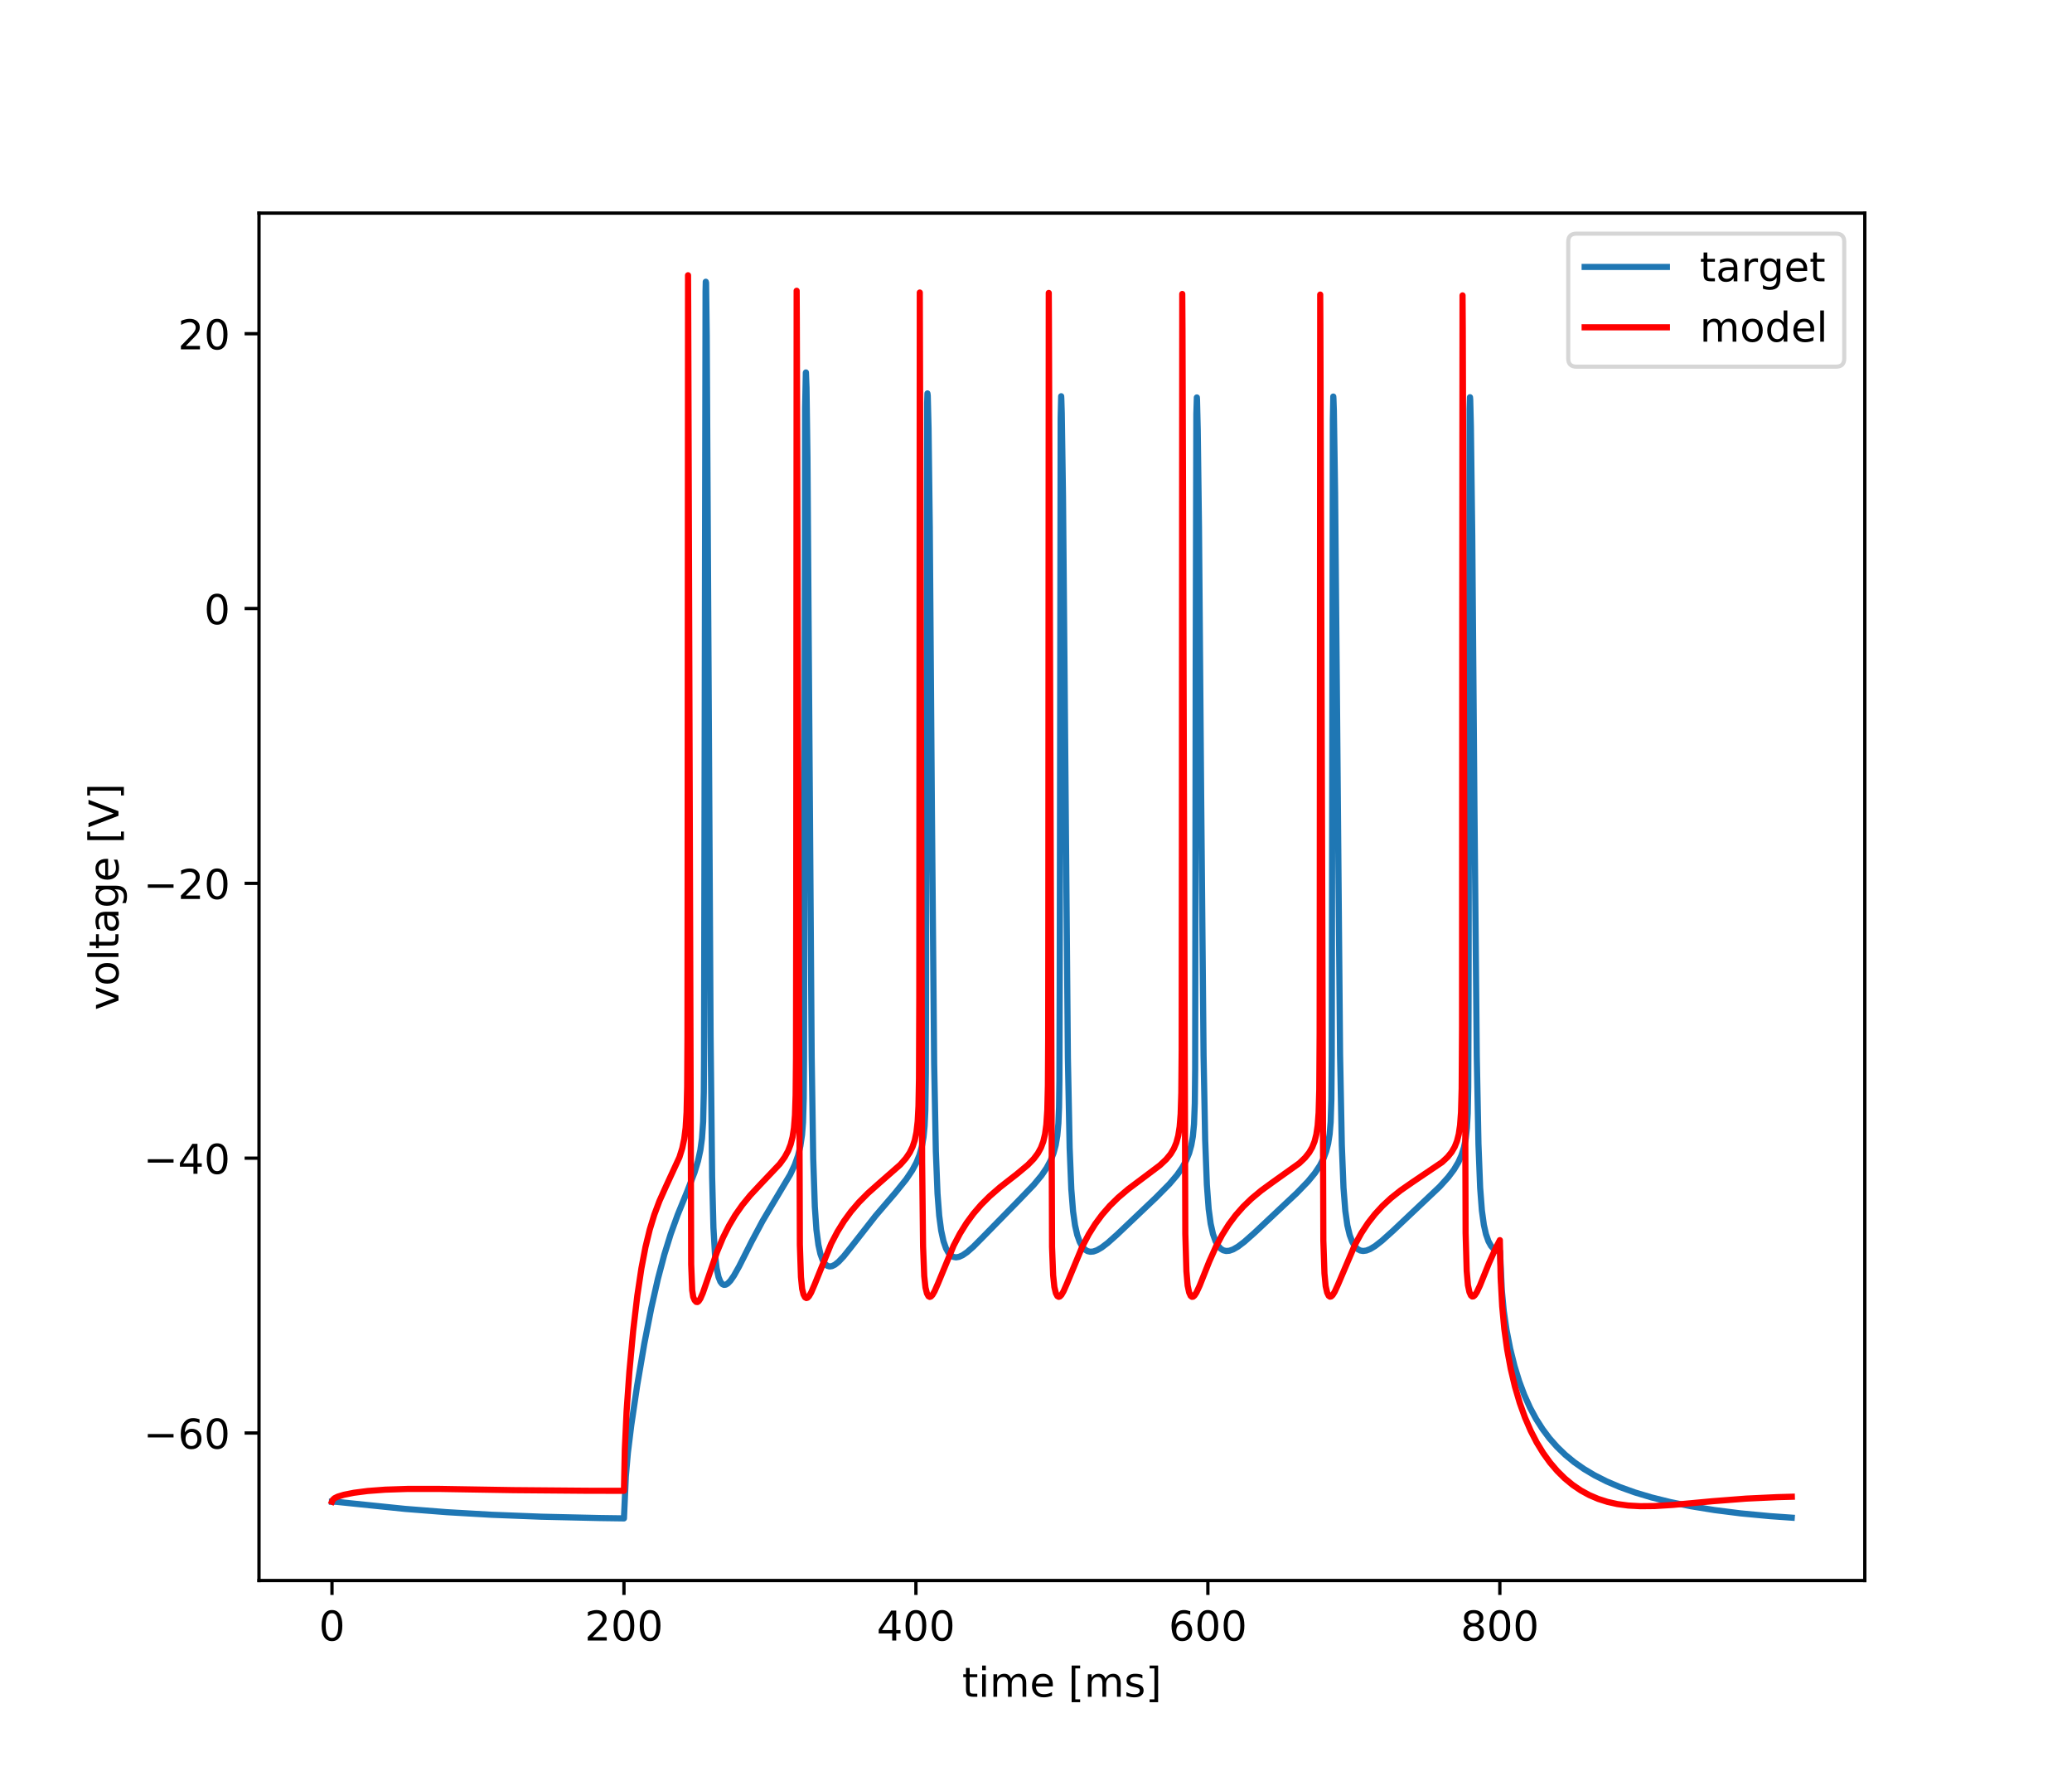 <?xml version="1.0" encoding="utf-8" standalone="no"?>
<!DOCTYPE svg PUBLIC "-//W3C//DTD SVG 1.1//EN"
  "http://www.w3.org/Graphics/SVG/1.1/DTD/svg11.dtd">
<!-- Created with matplotlib (https://matplotlib.org/) -->
<svg height="432pt" version="1.1" viewBox="0 0 504 432" width="504pt" xmlns="http://www.w3.org/2000/svg" xmlns:xlink="http://www.w3.org/1999/xlink">
 <defs>
  <style type="text/css">
*{stroke-linecap:butt;stroke-linejoin:round;}
  </style>
 </defs>
 <g id="figure_1">
  <g id="patch_1">
   <path d="M 0 432 
L 504 432 
L 504 0 
L 0 0 
z
" style="fill:#ffffff;"/>
  </g>
  <g id="axes_1">
   <g id="patch_2">
    <path d="M 63 384.48 
L 453.6 384.48 
L 453.6 51.84 
L 63 51.84 
z
" style="fill:#ffffff;"/>
   </g>
   <g id="matplotlib.axis_1">
    <g id="xtick_1">
     <g id="line2d_1">
      <defs>
       <path d="M 0 0 
L 0 3.5 
" id="m9e44a53832" style="stroke:#000000;stroke-width:0.8;"/>
      </defs>
      <g>
       <use style="stroke:#000000;stroke-width:0.8;" x="80.755" xlink:href="#m9e44a53832" y="384.48"/>
      </g>
     </g>
     <g id="text_1">
      <!-- 0 -->
      <defs>
       <path d="M 31.781 66.406 
Q 24.172 66.406 20.328 58.906 
Q 16.5 51.422 16.5 36.375 
Q 16.5 21.391 20.328 13.891 
Q 24.172 6.391 31.781 6.391 
Q 39.453 6.391 43.281 13.891 
Q 47.125 21.391 47.125 36.375 
Q 47.125 51.422 43.281 58.906 
Q 39.453 66.406 31.781 66.406 
z
M 31.781 74.219 
Q 44.047 74.219 50.516 64.516 
Q 56.984 54.828 56.984 36.375 
Q 56.984 17.969 50.516 8.266 
Q 44.047 -1.422 31.781 -1.422 
Q 19.531 -1.422 13.062 8.266 
Q 6.594 17.969 6.594 36.375 
Q 6.594 54.828 13.062 64.516 
Q 19.531 74.219 31.781 74.219 
z
" id="DejaVuSans-48"/>
      </defs>
      <g transform="translate(77.573 399.078)scale(0.1 -0.1)">
       <use xlink:href="#DejaVuSans-48"/>
      </g>
     </g>
    </g>
    <g id="xtick_2">
     <g id="line2d_2">
      <g>
       <use style="stroke:#000000;stroke-width:0.8;" x="151.773" xlink:href="#m9e44a53832" y="384.48"/>
      </g>
     </g>
     <g id="text_2">
      <!-- 200 -->
      <defs>
       <path d="M 19.188 8.297 
L 53.609 8.297 
L 53.609 0 
L 7.328 0 
L 7.328 8.297 
Q 12.938 14.109 22.625 23.891 
Q 32.328 33.688 34.812 36.531 
Q 39.547 41.844 41.422 45.531 
Q 43.312 49.219 43.312 52.781 
Q 43.312 58.594 39.234 62.25 
Q 35.156 65.922 28.609 65.922 
Q 23.969 65.922 18.812 64.312 
Q 13.672 62.703 7.812 59.422 
L 7.812 69.391 
Q 13.766 71.781 18.938 73 
Q 24.125 74.219 28.422 74.219 
Q 39.75 74.219 46.484 68.547 
Q 53.219 62.891 53.219 53.422 
Q 53.219 48.922 51.531 44.891 
Q 49.859 40.875 45.406 35.406 
Q 44.188 33.984 37.641 27.219 
Q 31.109 20.453 19.188 8.297 
z
" id="DejaVuSans-50"/>
      </defs>
      <g transform="translate(142.229 399.078)scale(0.1 -0.1)">
       <use xlink:href="#DejaVuSans-50"/>
       <use x="63.623" xlink:href="#DejaVuSans-48"/>
       <use x="127.246" xlink:href="#DejaVuSans-48"/>
      </g>
     </g>
    </g>
    <g id="xtick_3">
     <g id="line2d_3">
      <g>
       <use style="stroke:#000000;stroke-width:0.8;" x="222.791" xlink:href="#m9e44a53832" y="384.48"/>
      </g>
     </g>
     <g id="text_3">
      <!-- 400 -->
      <defs>
       <path d="M 37.797 64.312 
L 12.891 25.391 
L 37.797 25.391 
z
M 35.203 72.906 
L 47.609 72.906 
L 47.609 25.391 
L 58.016 25.391 
L 58.016 17.188 
L 47.609 17.188 
L 47.609 0 
L 37.797 0 
L 37.797 17.188 
L 4.891 17.188 
L 4.891 26.703 
z
" id="DejaVuSans-52"/>
      </defs>
      <g transform="translate(213.247 399.078)scale(0.1 -0.1)">
       <use xlink:href="#DejaVuSans-52"/>
       <use x="63.623" xlink:href="#DejaVuSans-48"/>
       <use x="127.246" xlink:href="#DejaVuSans-48"/>
      </g>
     </g>
    </g>
    <g id="xtick_4">
     <g id="line2d_4">
      <g>
       <use style="stroke:#000000;stroke-width:0.8;" x="293.809" xlink:href="#m9e44a53832" y="384.48"/>
      </g>
     </g>
     <g id="text_4">
      <!-- 600 -->
      <defs>
       <path d="M 33.016 40.375 
Q 26.375 40.375 22.484 35.828 
Q 18.609 31.297 18.609 23.391 
Q 18.609 15.531 22.484 10.953 
Q 26.375 6.391 33.016 6.391 
Q 39.656 6.391 43.531 10.953 
Q 47.406 15.531 47.406 23.391 
Q 47.406 31.297 43.531 35.828 
Q 39.656 40.375 33.016 40.375 
z
M 52.594 71.297 
L 52.594 62.312 
Q 48.875 64.062 45.094 64.984 
Q 41.312 65.922 37.594 65.922 
Q 27.828 65.922 22.672 59.328 
Q 17.531 52.734 16.797 39.406 
Q 19.672 43.656 24.016 45.922 
Q 28.375 48.188 33.594 48.188 
Q 44.578 48.188 50.953 41.516 
Q 57.328 34.859 57.328 23.391 
Q 57.328 12.156 50.688 5.359 
Q 44.047 -1.422 33.016 -1.422 
Q 20.359 -1.422 13.672 8.266 
Q 6.984 17.969 6.984 36.375 
Q 6.984 53.656 15.188 63.938 
Q 23.391 74.219 37.203 74.219 
Q 40.922 74.219 44.703 73.484 
Q 48.484 72.75 52.594 71.297 
z
" id="DejaVuSans-54"/>
      </defs>
      <g transform="translate(284.265 399.078)scale(0.1 -0.1)">
       <use xlink:href="#DejaVuSans-54"/>
       <use x="63.623" xlink:href="#DejaVuSans-48"/>
       <use x="127.246" xlink:href="#DejaVuSans-48"/>
      </g>
     </g>
    </g>
    <g id="xtick_5">
     <g id="line2d_5">
      <g>
       <use style="stroke:#000000;stroke-width:0.8;" x="364.827" xlink:href="#m9e44a53832" y="384.48"/>
      </g>
     </g>
     <g id="text_5">
      <!-- 800 -->
      <defs>
       <path d="M 31.781 34.625 
Q 24.75 34.625 20.719 30.859 
Q 16.703 27.094 16.703 20.516 
Q 16.703 13.922 20.719 10.156 
Q 24.75 6.391 31.781 6.391 
Q 38.812 6.391 42.859 10.172 
Q 46.922 13.969 46.922 20.516 
Q 46.922 27.094 42.891 30.859 
Q 38.875 34.625 31.781 34.625 
z
M 21.922 38.812 
Q 15.578 40.375 12.031 44.719 
Q 8.5 49.078 8.5 55.328 
Q 8.5 64.062 14.719 69.141 
Q 20.953 74.219 31.781 74.219 
Q 42.672 74.219 48.875 69.141 
Q 55.078 64.062 55.078 55.328 
Q 55.078 49.078 51.531 44.719 
Q 48 40.375 41.703 38.812 
Q 48.828 37.156 52.797 32.312 
Q 56.781 27.484 56.781 20.516 
Q 56.781 9.906 50.312 4.234 
Q 43.844 -1.422 31.781 -1.422 
Q 19.734 -1.422 13.25 4.234 
Q 6.781 9.906 6.781 20.516 
Q 6.781 27.484 10.781 32.312 
Q 14.797 37.156 21.922 38.812 
z
M 18.312 54.391 
Q 18.312 48.734 21.844 45.562 
Q 25.391 42.391 31.781 42.391 
Q 38.141 42.391 41.719 45.562 
Q 45.312 48.734 45.312 54.391 
Q 45.312 60.062 41.719 63.234 
Q 38.141 66.406 31.781 66.406 
Q 25.391 66.406 21.844 63.234 
Q 18.312 60.062 18.312 54.391 
z
" id="DejaVuSans-56"/>
      </defs>
      <g transform="translate(355.284 399.078)scale(0.1 -0.1)">
       <use xlink:href="#DejaVuSans-56"/>
       <use x="63.623" xlink:href="#DejaVuSans-48"/>
       <use x="127.246" xlink:href="#DejaVuSans-48"/>
      </g>
     </g>
    </g>
    <g id="text_6">
     <!-- time [ms] -->
     <defs>
      <path d="M 18.312 70.219 
L 18.312 54.688 
L 36.812 54.688 
L 36.812 47.703 
L 18.312 47.703 
L 18.312 18.016 
Q 18.312 11.328 20.141 9.422 
Q 21.969 7.516 27.594 7.516 
L 36.812 7.516 
L 36.812 0 
L 27.594 0 
Q 17.188 0 13.234 3.875 
Q 9.281 7.766 9.281 18.016 
L 9.281 47.703 
L 2.688 47.703 
L 2.688 54.688 
L 9.281 54.688 
L 9.281 70.219 
z
" id="DejaVuSans-116"/>
      <path d="M 9.422 54.688 
L 18.406 54.688 
L 18.406 0 
L 9.422 0 
z
M 9.422 75.984 
L 18.406 75.984 
L 18.406 64.594 
L 9.422 64.594 
z
" id="DejaVuSans-105"/>
      <path d="M 52 44.188 
Q 55.375 50.25 60.062 53.125 
Q 64.75 56 71.094 56 
Q 79.641 56 84.281 50.016 
Q 88.922 44.047 88.922 33.016 
L 88.922 0 
L 79.891 0 
L 79.891 32.719 
Q 79.891 40.578 77.094 44.375 
Q 74.312 48.188 68.609 48.188 
Q 61.625 48.188 57.562 43.547 
Q 53.516 38.922 53.516 30.906 
L 53.516 0 
L 44.484 0 
L 44.484 32.719 
Q 44.484 40.625 41.703 44.406 
Q 38.922 48.188 33.109 48.188 
Q 26.219 48.188 22.156 43.531 
Q 18.109 38.875 18.109 30.906 
L 18.109 0 
L 9.078 0 
L 9.078 54.688 
L 18.109 54.688 
L 18.109 46.188 
Q 21.188 51.219 25.484 53.609 
Q 29.781 56 35.688 56 
Q 41.656 56 45.828 52.969 
Q 50 49.953 52 44.188 
z
" id="DejaVuSans-109"/>
      <path d="M 56.203 29.594 
L 56.203 25.203 
L 14.891 25.203 
Q 15.484 15.922 20.484 11.062 
Q 25.484 6.203 34.422 6.203 
Q 39.594 6.203 44.453 7.469 
Q 49.312 8.734 54.109 11.281 
L 54.109 2.781 
Q 49.266 0.734 44.188 -0.344 
Q 39.109 -1.422 33.891 -1.422 
Q 20.797 -1.422 13.156 6.188 
Q 5.516 13.812 5.516 26.812 
Q 5.516 40.234 12.766 48.109 
Q 20.016 56 32.328 56 
Q 43.359 56 49.781 48.891 
Q 56.203 41.797 56.203 29.594 
z
M 47.219 32.234 
Q 47.125 39.594 43.094 43.984 
Q 39.062 48.391 32.422 48.391 
Q 24.906 48.391 20.391 44.141 
Q 15.875 39.891 15.188 32.172 
z
" id="DejaVuSans-101"/>
      <path id="DejaVuSans-32"/>
      <path d="M 8.594 75.984 
L 29.297 75.984 
L 29.297 69 
L 17.578 69 
L 17.578 -6.203 
L 29.297 -6.203 
L 29.297 -13.188 
L 8.594 -13.188 
z
" id="DejaVuSans-91"/>
      <path d="M 44.281 53.078 
L 44.281 44.578 
Q 40.484 46.531 36.375 47.5 
Q 32.281 48.484 27.875 48.484 
Q 21.188 48.484 17.844 46.438 
Q 14.5 44.391 14.5 40.281 
Q 14.5 37.156 16.891 35.375 
Q 19.281 33.594 26.516 31.984 
L 29.594 31.297 
Q 39.156 29.25 43.188 25.516 
Q 47.219 21.781 47.219 15.094 
Q 47.219 7.469 41.188 3.016 
Q 35.156 -1.422 24.609 -1.422 
Q 20.219 -1.422 15.453 -0.562 
Q 10.688 0.297 5.422 2 
L 5.422 11.281 
Q 10.406 8.688 15.234 7.391 
Q 20.062 6.109 24.812 6.109 
Q 31.156 6.109 34.562 8.281 
Q 37.984 10.453 37.984 14.406 
Q 37.984 18.062 35.516 20.016 
Q 33.062 21.969 24.703 23.781 
L 21.578 24.516 
Q 13.234 26.266 9.516 29.906 
Q 5.812 33.547 5.812 39.891 
Q 5.812 47.609 11.281 51.797 
Q 16.75 56 26.812 56 
Q 31.781 56 36.172 55.266 
Q 40.578 54.547 44.281 53.078 
z
" id="DejaVuSans-115"/>
      <path d="M 30.422 75.984 
L 30.422 -13.188 
L 9.719 -13.188 
L 9.719 -6.203 
L 21.391 -6.203 
L 21.391 69 
L 9.719 69 
L 9.719 75.984 
z
" id="DejaVuSans-93"/>
     </defs>
     <g transform="translate(234.038 412.757)scale(0.1 -0.1)">
      <use xlink:href="#DejaVuSans-116"/>
      <use x="39.209" xlink:href="#DejaVuSans-105"/>
      <use x="66.992" xlink:href="#DejaVuSans-109"/>
      <use x="164.404" xlink:href="#DejaVuSans-101"/>
      <use x="225.928" xlink:href="#DejaVuSans-32"/>
      <use x="257.715" xlink:href="#DejaVuSans-91"/>
      <use x="296.729" xlink:href="#DejaVuSans-109"/>
      <use x="394.141" xlink:href="#DejaVuSans-115"/>
      <use x="446.24" xlink:href="#DejaVuSans-93"/>
     </g>
    </g>
   </g>
   <g id="matplotlib.axis_2">
    <g id="ytick_1">
     <g id="line2d_6">
      <defs>
       <path d="M 0 0 
L -3.5 0 
" id="m85a543a7a0" style="stroke:#000000;stroke-width:0.8;"/>
      </defs>
      <g>
       <use style="stroke:#000000;stroke-width:0.8;" x="63" xlink:href="#m85a543a7a0" y="348.592"/>
      </g>
     </g>
     <g id="text_7">
      <!-- −60 -->
      <defs>
       <path d="M 10.594 35.5 
L 73.188 35.5 
L 73.188 27.203 
L 10.594 27.203 
z
" id="DejaVuSans-8722"/>
      </defs>
      <g transform="translate(34.895 352.391)scale(0.1 -0.1)">
       <use xlink:href="#DejaVuSans-8722"/>
       <use x="83.789" xlink:href="#DejaVuSans-54"/>
       <use x="147.412" xlink:href="#DejaVuSans-48"/>
      </g>
     </g>
    </g>
    <g id="ytick_2">
     <g id="line2d_7">
      <g>
       <use style="stroke:#000000;stroke-width:0.8;" x="63" xlink:href="#m85a543a7a0" y="281.738"/>
      </g>
     </g>
     <g id="text_8">
      <!-- −40 -->
      <g transform="translate(34.895 285.537)scale(0.1 -0.1)">
       <use xlink:href="#DejaVuSans-8722"/>
       <use x="83.789" xlink:href="#DejaVuSans-52"/>
       <use x="147.412" xlink:href="#DejaVuSans-48"/>
      </g>
     </g>
    </g>
    <g id="ytick_3">
     <g id="line2d_8">
      <g>
       <use style="stroke:#000000;stroke-width:0.8;" x="63" xlink:href="#m85a543a7a0" y="214.885"/>
      </g>
     </g>
     <g id="text_9">
      <!-- −20 -->
      <g transform="translate(34.895 218.684)scale(0.1 -0.1)">
       <use xlink:href="#DejaVuSans-8722"/>
       <use x="83.789" xlink:href="#DejaVuSans-50"/>
       <use x="147.412" xlink:href="#DejaVuSans-48"/>
      </g>
     </g>
    </g>
    <g id="ytick_4">
     <g id="line2d_9">
      <g>
       <use style="stroke:#000000;stroke-width:0.8;" x="63" xlink:href="#m85a543a7a0" y="148.031"/>
      </g>
     </g>
     <g id="text_10">
      <!-- 0 -->
      <g transform="translate(49.638 151.83)scale(0.1 -0.1)">
       <use xlink:href="#DejaVuSans-48"/>
      </g>
     </g>
    </g>
    <g id="ytick_5">
     <g id="line2d_10">
      <g>
       <use style="stroke:#000000;stroke-width:0.8;" x="63" xlink:href="#m85a543a7a0" y="81.177"/>
      </g>
     </g>
     <g id="text_11">
      <!-- 20 -->
      <g transform="translate(43.275 84.976)scale(0.1 -0.1)">
       <use xlink:href="#DejaVuSans-50"/>
       <use x="63.623" xlink:href="#DejaVuSans-48"/>
      </g>
     </g>
    </g>
    <g id="text_12">
     <!-- voltage [V] -->
     <defs>
      <path d="M 2.984 54.688 
L 12.5 54.688 
L 29.594 8.797 
L 46.688 54.688 
L 56.203 54.688 
L 35.688 0 
L 23.484 0 
z
" id="DejaVuSans-118"/>
      <path d="M 30.609 48.391 
Q 23.391 48.391 19.188 42.75 
Q 14.984 37.109 14.984 27.297 
Q 14.984 17.484 19.156 11.844 
Q 23.344 6.203 30.609 6.203 
Q 37.797 6.203 41.984 11.859 
Q 46.188 17.531 46.188 27.297 
Q 46.188 37.016 41.984 42.703 
Q 37.797 48.391 30.609 48.391 
z
M 30.609 56 
Q 42.328 56 49.016 48.375 
Q 55.719 40.766 55.719 27.297 
Q 55.719 13.875 49.016 6.219 
Q 42.328 -1.422 30.609 -1.422 
Q 18.844 -1.422 12.172 6.219 
Q 5.516 13.875 5.516 27.297 
Q 5.516 40.766 12.172 48.375 
Q 18.844 56 30.609 56 
z
" id="DejaVuSans-111"/>
      <path d="M 9.422 75.984 
L 18.406 75.984 
L 18.406 0 
L 9.422 0 
z
" id="DejaVuSans-108"/>
      <path d="M 34.281 27.484 
Q 23.391 27.484 19.188 25 
Q 14.984 22.516 14.984 16.5 
Q 14.984 11.719 18.141 8.906 
Q 21.297 6.109 26.703 6.109 
Q 34.188 6.109 38.703 11.406 
Q 43.219 16.703 43.219 25.484 
L 43.219 27.484 
z
M 52.203 31.203 
L 52.203 0 
L 43.219 0 
L 43.219 8.297 
Q 40.141 3.328 35.547 0.953 
Q 30.953 -1.422 24.312 -1.422 
Q 15.922 -1.422 10.953 3.297 
Q 6 8.016 6 15.922 
Q 6 25.141 12.172 29.828 
Q 18.359 34.516 30.609 34.516 
L 43.219 34.516 
L 43.219 35.406 
Q 43.219 41.609 39.141 45 
Q 35.062 48.391 27.688 48.391 
Q 23 48.391 18.547 47.266 
Q 14.109 46.141 10.016 43.891 
L 10.016 52.203 
Q 14.938 54.109 19.578 55.047 
Q 24.219 56 28.609 56 
Q 40.484 56 46.344 49.844 
Q 52.203 43.703 52.203 31.203 
z
" id="DejaVuSans-97"/>
      <path d="M 45.406 27.984 
Q 45.406 37.75 41.375 43.109 
Q 37.359 48.484 30.078 48.484 
Q 22.859 48.484 18.828 43.109 
Q 14.797 37.75 14.797 27.984 
Q 14.797 18.266 18.828 12.891 
Q 22.859 7.516 30.078 7.516 
Q 37.359 7.516 41.375 12.891 
Q 45.406 18.266 45.406 27.984 
z
M 54.391 6.781 
Q 54.391 -7.172 48.188 -13.984 
Q 42 -20.797 29.203 -20.797 
Q 24.469 -20.797 20.266 -20.094 
Q 16.062 -19.391 12.109 -17.922 
L 12.109 -9.188 
Q 16.062 -11.328 19.922 -12.344 
Q 23.781 -13.375 27.781 -13.375 
Q 36.625 -13.375 41.016 -8.766 
Q 45.406 -4.156 45.406 5.172 
L 45.406 9.625 
Q 42.625 4.781 38.281 2.391 
Q 33.938 0 27.875 0 
Q 17.828 0 11.672 7.656 
Q 5.516 15.328 5.516 27.984 
Q 5.516 40.672 11.672 48.328 
Q 17.828 56 27.875 56 
Q 33.938 56 38.281 53.609 
Q 42.625 51.219 45.406 46.391 
L 45.406 54.688 
L 54.391 54.688 
z
" id="DejaVuSans-103"/>
      <path d="M 28.609 0 
L 0.781 72.906 
L 11.078 72.906 
L 34.188 11.531 
L 57.328 72.906 
L 67.578 72.906 
L 39.797 0 
z
" id="DejaVuSans-86"/>
     </defs>
     <g transform="translate(28.816 245.754)rotate(-90)scale(0.1 -0.1)">
      <use xlink:href="#DejaVuSans-118"/>
      <use x="59.18" xlink:href="#DejaVuSans-111"/>
      <use x="120.361" xlink:href="#DejaVuSans-108"/>
      <use x="148.145" xlink:href="#DejaVuSans-116"/>
      <use x="187.354" xlink:href="#DejaVuSans-97"/>
      <use x="248.633" xlink:href="#DejaVuSans-103"/>
      <use x="312.109" xlink:href="#DejaVuSans-101"/>
      <use x="373.633" xlink:href="#DejaVuSans-32"/>
      <use x="405.42" xlink:href="#DejaVuSans-91"/>
      <use x="444.434" xlink:href="#DejaVuSans-86"/>
      <use x="512.842" xlink:href="#DejaVuSans-93"/>
     </g>
    </g>
   </g>
   <g id="line2d_11">
    <path clip-path="url(#p3fdbfa4018)" d="M 80.755 365.305 
L 81.696 365.317 
L 85.726 365.736 
L 98.545 367.054 
L 108.647 367.849 
L 119.477 368.476 
L 131.639 368.952 
L 145.86 369.278 
L 151.773 369.36 
L 151.862 367.346 
L 152.234 359.138 
L 152.731 353.393 
L 153.566 346.605 
L 154.986 337.041 
L 156.726 326.851 
L 158.413 318.236 
L 160.029 311.099 
L 161.591 305.196 
L 163.153 300.167 
L 164.84 295.507 
L 167.237 289.622 
L 168.941 285.205 
L 169.794 282.391 
L 170.362 279.767 
L 170.752 276.923 
L 171.036 272.839 
L 171.196 265.639 
L 171.249 257.634 
L 171.622 70.868 
L 171.676 68.536 
L 171.747 68.776 
L 171.906 81.561 
L 172.19 134.065 
L 172.847 251.945 
L 173.22 286.333 
L 173.54 298.666 
L 173.913 305.097 
L 174.303 308.462 
L 174.783 310.665 
L 175.226 311.775 
L 175.688 312.365 
L 176.096 312.558 
L 176.523 312.515 
L 177.02 312.223 
L 177.677 311.541 
L 178.529 310.308 
L 179.772 308.092 
L 182.808 302.06 
L 185.471 297.059 
L 188.134 292.557 
L 192.2 285.745 
L 193.336 283.323 
L 194.117 281.119 
L 194.685 278.794 
L 195.094 276.01 
L 195.325 273.063 
L 195.502 267.133 
L 195.573 257.934 
L 195.626 230.55 
L 195.84 99.243 
L 196.017 90.644 
L 196.035 90.602 
L 196.177 94.328 
L 196.408 111.343 
L 196.745 159.972 
L 197.437 257.209 
L 197.81 281.853 
L 198.201 293.533 
L 198.591 299.149 
L 199.071 302.832 
L 199.55 304.993 
L 200.083 306.482 
L 200.651 307.422 
L 201.219 307.913 
L 201.787 308.081 
L 202.391 307.996 
L 203.083 307.653 
L 203.989 306.927 
L 205.232 305.603 
L 207.22 303.109 
L 212.99 295.739 
L 217.837 290.086 
L 220.412 286.892 
L 221.885 284.715 
L 222.915 282.801 
L 223.661 280.957 
L 224.229 278.937 
L 224.637 276.619 
L 224.904 273.903 
L 225.081 270.159 
L 225.206 260.939 
L 225.241 247.48 
L 225.525 98.042 
L 225.596 95.7 
L 225.667 96.25 
L 225.862 104.145 
L 226.164 128.429 
L 226.679 197.227 
L 227.23 258.79 
L 227.638 280.086 
L 228.046 290.373 
L 228.455 295.723 
L 228.934 299.342 
L 229.502 301.942 
L 230.106 303.675 
L 230.692 304.742 
L 231.313 305.422 
L 231.899 305.755 
L 232.538 305.863 
L 233.266 305.744 
L 234.136 305.356 
L 235.237 304.603 
L 236.781 303.249 
L 239.32 300.687 
L 247.416 292.41 
L 251.429 288.244 
L 253.329 285.953 
L 254.607 284.08 
L 255.548 282.323 
L 256.258 280.53 
L 256.791 278.568 
L 257.181 276.243 
L 257.448 273.253 
L 257.608 269.32 
L 257.696 262.836 
L 257.767 239.753 
L 257.998 101.642 
L 258.122 96.39 
L 258.158 96.997 
L 258.264 100.462 
L 258.566 120.794 
L 258.957 165.01 
L 259.756 257.346 
L 260.182 279.195 
L 260.59 289.297 
L 261.016 294.665 
L 261.496 298.072 
L 262.028 300.406 
L 262.65 302.147 
L 263.271 303.262 
L 263.893 303.955 
L 264.532 304.349 
L 265.207 304.503 
L 265.952 304.439 
L 266.84 304.127 
L 267.958 303.483 
L 269.45 302.349 
L 271.722 300.318 
L 281.186 291.324 
L 284.435 288.045 
L 286.281 285.878 
L 287.577 284.027 
L 288.518 282.31 
L 289.246 280.512 
L 289.779 278.589 
L 290.152 276.459 
L 290.436 273.486 
L 290.631 268.37 
L 290.72 259.999 
L 290.844 162.987 
L 291.004 100.784 
L 291.128 96.682 
L 291.164 97.21 
L 291.341 104.637 
L 291.643 128.216 
L 292.176 193.921 
L 292.762 256.838 
L 293.152 277.32 
L 293.561 288.211 
L 294.004 294.131 
L 294.484 297.67 
L 295.052 300.195 
L 295.673 301.935 
L 296.277 303.027 
L 296.916 303.75 
L 297.555 304.153 
L 298.248 304.319 
L 299.029 304.255 
L 299.952 303.932 
L 301.142 303.245 
L 302.686 302.072 
L 305.154 299.882 
L 315.452 290.203 
L 318.151 287.415 
L 319.837 285.364 
L 321.062 283.519 
L 321.95 281.776 
L 322.589 280.053 
L 323.069 278.159 
L 323.424 275.889 
L 323.672 272.953 
L 323.85 267.434 
L 323.939 256.599 
L 323.974 236.095 
L 324.205 102.027 
L 324.311 96.465 
L 324.347 96.942 
L 324.453 99.95 
L 324.755 119.961 
L 325.164 165.445 
L 325.963 256.659 
L 326.389 278.594 
L 326.797 288.924 
L 327.241 294.568 
L 327.738 298.055 
L 328.306 300.447 
L 328.928 302.099 
L 329.584 303.201 
L 330.224 303.849 
L 330.881 304.2 
L 331.555 304.314 
L 332.354 304.207 
L 333.295 303.839 
L 334.485 303.118 
L 336.136 301.833 
L 338.835 299.407 
L 350.18 288.686 
L 352.275 286.37 
L 353.677 284.506 
L 354.725 282.752 
L 355.506 281.009 
L 356.092 279.143 
L 356.518 277.029 
L 356.82 274.401 
L 357.015 270.844 
L 357.14 264.45 
L 357.211 245.442 
L 357.477 99.466 
L 357.566 96.628 
L 357.619 97.211 
L 357.779 103.735 
L 358.116 130.273 
L 358.649 196.564 
L 359.217 257.087 
L 359.625 278.325 
L 360.034 288.891 
L 360.46 294.47 
L 360.939 297.954 
L 361.454 300.237 
L 362.058 301.948 
L 362.679 303.076 
L 363.318 303.793 
L 363.975 304.195 
L 364.65 304.347 
L 364.863 304.352 
L 364.969 306.551 
L 365.307 313.82 
L 365.786 318.946 
L 366.461 323.57 
L 367.348 328.109 
L 368.396 332.321 
L 369.532 336.015 
L 370.775 339.341 
L 372.16 342.419 
L 373.634 345.16 
L 375.214 347.64 
L 376.9 349.886 
L 378.729 351.958 
L 380.735 353.894 
L 382.901 355.674 
L 385.281 357.339 
L 387.89 358.893 
L 390.82 360.371 
L 394.051 361.749 
L 397.673 363.047 
L 401.721 364.26 
L 406.266 365.387 
L 411.362 366.418 
L 417.061 367.342 
L 423.417 368.144 
L 430.555 368.817 
L 435.828 369.188 
L 435.828 369.188 
" style="fill:none;stroke:#1f77b4;stroke-linecap:square;stroke-width:1.5;"/>
   </g>
   <g id="line2d_12">
    <path clip-path="url(#p3fdbfa4018)" d="M 80.755 365.305 
L 80.95 364.843 
L 81.376 364.452 
L 82.157 364.07 
L 83.649 363.619 
L 86.081 363.132 
L 89.419 362.699 
L 93.715 362.375 
L 99.148 362.196 
L 106.57 362.191 
L 124.857 362.492 
L 142.807 362.641 
L 151.773 362.654 
L 151.986 352.524 
L 152.412 343.335 
L 153.087 333.738 
L 154.01 323.785 
L 155.022 315.18 
L 156.016 308.54 
L 157.01 303.349 
L 158.04 299.126 
L 159.159 295.474 
L 160.419 292.124 
L 161.964 288.672 
L 165.266 281.51 
L 165.959 279.297 
L 166.438 277.018 
L 166.775 274.314 
L 167.006 270.574 
L 167.148 264.369 
L 167.219 252.221 
L 167.255 219.217 
L 167.361 66.96 
L 167.397 74.492 
L 168.125 307.566 
L 168.373 313.87 
L 168.622 315.494 
L 168.959 316.286 
L 169.35 316.705 
L 169.652 316.735 
L 169.953 316.518 
L 170.362 315.902 
L 170.965 314.523 
L 172.066 311.334 
L 174.41 304.543 
L 175.866 301.057 
L 177.322 298.144 
L 178.866 295.547 
L 180.571 293.12 
L 182.524 290.732 
L 184.991 288.085 
L 189.679 283.14 
L 190.868 281.496 
L 191.703 279.973 
L 192.324 278.376 
L 192.786 276.575 
L 193.123 274.384 
L 193.372 271.266 
L 193.531 266.392 
L 193.62 257.348 
L 193.673 223.048 
L 193.78 70.732 
L 193.815 77.443 
L 194.561 302.819 
L 194.827 310.63 
L 195.112 313.502 
L 195.449 314.887 
L 195.822 315.579 
L 196.141 315.761 
L 196.425 315.677 
L 196.78 315.319 
L 197.295 314.443 
L 198.13 312.509 
L 202.178 302.535 
L 203.705 299.62 
L 205.303 297.043 
L 207.025 294.688 
L 208.925 292.468 
L 211.108 290.263 
L 213.896 287.784 
L 218.991 283.315 
L 220.341 281.784 
L 221.282 280.391 
L 221.974 278.98 
L 222.507 277.389 
L 222.915 275.432 
L 223.217 272.786 
L 223.412 269.077 
L 223.537 262.353 
L 223.608 242.877 
L 223.732 71.16 
L 223.821 99.941 
L 224.3 282.631 
L 224.531 303.181 
L 224.815 310.421 
L 225.117 313.206 
L 225.472 314.637 
L 225.845 315.318 
L 226.147 315.482 
L 226.431 315.396 
L 226.803 315.015 
L 227.336 314.104 
L 228.206 312.106 
L 231.952 303.038 
L 233.497 300.093 
L 235.095 297.525 
L 236.799 295.207 
L 238.663 293.047 
L 240.759 290.962 
L 243.262 288.793 
L 247.381 285.573 
L 250.009 283.384 
L 251.447 281.907 
L 252.459 280.556 
L 253.204 279.19 
L 253.773 277.675 
L 254.199 275.89 
L 254.518 273.552 
L 254.749 270.026 
L 254.891 264.049 
L 254.962 252.58 
L 254.998 223.693 
L 255.104 71.258 
L 255.14 77.715 
L 255.903 303.3 
L 256.169 310.22 
L 256.471 313.089 
L 256.826 314.565 
L 257.199 315.28 
L 257.519 315.467 
L 257.803 315.383 
L 258.176 315.005 
L 258.708 314.1 
L 259.578 312.113 
L 263.307 303.148 
L 264.834 300.256 
L 266.414 297.733 
L 268.101 295.456 
L 269.947 293.338 
L 272.007 291.317 
L 274.403 289.283 
L 277.599 286.883 
L 282.144 283.467 
L 283.689 282.009 
L 284.754 280.707 
L 285.535 279.408 
L 286.139 277.963 
L 286.601 276.246 
L 286.938 274.102 
L 287.187 270.968 
L 287.346 265.869 
L 287.435 255.539 
L 287.488 206.392 
L 287.577 71.509 
L 287.631 80.311 
L 288.323 300.16 
L 288.589 309.271 
L 288.891 312.729 
L 289.246 314.399 
L 289.619 315.216 
L 289.939 315.467 
L 290.223 315.429 
L 290.56 315.139 
L 291.039 314.401 
L 291.803 312.757 
L 294.146 306.877 
L 295.78 303.232 
L 297.307 300.359 
L 298.887 297.856 
L 300.574 295.603 
L 302.402 293.53 
L 304.444 291.557 
L 306.788 289.609 
L 309.735 287.464 
L 316.038 282.974 
L 317.458 281.618 
L 318.452 280.37 
L 319.198 279.078 
L 319.766 277.641 
L 320.192 275.955 
L 320.512 273.786 
L 320.743 270.678 
L 320.903 265.038 
L 320.991 251.328 
L 321.027 217.233 
L 321.133 71.661 
L 321.169 78.88 
L 321.897 301.787 
L 322.163 309.764 
L 322.465 312.883 
L 322.82 314.44 
L 323.193 315.206 
L 323.512 315.429 
L 323.797 315.372 
L 324.152 315.046 
L 324.666 314.22 
L 325.483 312.421 
L 329.62 302.71 
L 331.147 299.955 
L 332.745 297.529 
L 334.449 295.347 
L 336.296 293.342 
L 338.355 291.436 
L 340.717 289.56 
L 343.646 287.529 
L 350.766 282.725 
L 352.133 281.448 
L 353.109 280.24 
L 353.837 278.995 
L 354.405 277.571 
L 354.831 275.893 
L 355.151 273.723 
L 355.382 270.587 
L 355.542 264.802 
L 355.63 249.973 
L 355.684 146.414 
L 355.755 71.859 
L 355.808 80.009 
L 356.5 299.933 
L 356.767 309.176 
L 357.069 312.64 
L 357.424 314.308 
L 357.796 315.13 
L 358.116 315.388 
L 358.4 315.357 
L 358.737 315.078 
L 359.217 314.355 
L 359.98 312.738 
L 362.2 307.235 
L 363.851 303.562 
L 364.827 301.675 
L 365.023 310.764 
L 365.395 317.752 
L 365.91 323.253 
L 366.603 328.268 
L 367.473 332.965 
L 368.502 337.317 
L 369.657 341.247 
L 370.935 344.818 
L 372.32 348.03 
L 373.793 350.893 
L 375.373 353.48 
L 377.042 355.79 
L 378.8 357.845 
L 380.629 359.647 
L 382.546 361.224 
L 384.535 362.571 
L 386.594 363.698 
L 388.743 364.618 
L 390.997 365.341 
L 393.412 365.879 
L 396.04 366.232 
L 398.987 366.398 
L 402.449 366.363 
L 406.959 366.08 
L 416.6 365.181 
L 424.749 364.549 
L 432.312 364.193 
L 435.845 364.095 
L 435.845 364.095 
" style="fill:none;stroke:#ff0000;stroke-linecap:square;stroke-width:1.5;"/>
   </g>
   <g id="patch_3">
    <path d="M 63 384.48 
L 63 51.84 
" style="fill:none;stroke:#000000;stroke-linecap:square;stroke-linejoin:miter;stroke-width:0.8;"/>
   </g>
   <g id="patch_4">
    <path d="M 453.6 384.48 
L 453.6 51.84 
" style="fill:none;stroke:#000000;stroke-linecap:square;stroke-linejoin:miter;stroke-width:0.8;"/>
   </g>
   <g id="patch_5">
    <path d="M 63 384.48 
L 453.6 384.48 
" style="fill:none;stroke:#000000;stroke-linecap:square;stroke-linejoin:miter;stroke-width:0.8;"/>
   </g>
   <g id="patch_6">
    <path d="M 63 51.84 
L 453.6 51.84 
" style="fill:none;stroke:#000000;stroke-linecap:square;stroke-linejoin:miter;stroke-width:0.8;"/>
   </g>
   <g id="legend_1">
    <g id="patch_7">
     <path d="M 383.461 89.196 
L 446.6 89.196 
Q 448.6 89.196 448.6 87.196 
L 448.6 58.84 
Q 448.6 56.84 446.6 56.84 
L 383.461 56.84 
Q 381.461 56.84 381.461 58.84 
L 381.461 87.196 
Q 381.461 89.196 383.461 89.196 
z
" style="fill:#ffffff;opacity:0.8;stroke:#cccccc;stroke-linejoin:miter;"/>
    </g>
    <g id="line2d_13">
     <path d="M 385.461 64.938 
L 405.461 64.938 
" style="fill:none;stroke:#1f77b4;stroke-linecap:square;stroke-width:1.5;"/>
    </g>
    <g id="line2d_14"/>
    <g id="text_13">
     <!-- target -->
     <defs>
      <path d="M 41.109 46.297 
Q 39.594 47.172 37.812 47.578 
Q 36.031 48 33.891 48 
Q 26.266 48 22.188 43.047 
Q 18.109 38.094 18.109 28.812 
L 18.109 0 
L 9.078 0 
L 9.078 54.688 
L 18.109 54.688 
L 18.109 46.188 
Q 20.953 51.172 25.484 53.578 
Q 30.031 56 36.531 56 
Q 37.453 56 38.578 55.875 
Q 39.703 55.766 41.062 55.516 
z
" id="DejaVuSans-114"/>
     </defs>
     <g transform="translate(413.461 68.438)scale(0.1 -0.1)">
      <use xlink:href="#DejaVuSans-116"/>
      <use x="39.209" xlink:href="#DejaVuSans-97"/>
      <use x="100.488" xlink:href="#DejaVuSans-114"/>
      <use x="141.586" xlink:href="#DejaVuSans-103"/>
      <use x="205.062" xlink:href="#DejaVuSans-101"/>
      <use x="266.586" xlink:href="#DejaVuSans-116"/>
     </g>
    </g>
    <g id="line2d_15">
     <path d="M 385.461 79.617 
L 405.461 79.617 
" style="fill:none;stroke:#ff0000;stroke-linecap:square;stroke-width:1.5;"/>
    </g>
    <g id="line2d_16"/>
    <g id="text_14">
     <!-- model -->
     <defs>
      <path d="M 45.406 46.391 
L 45.406 75.984 
L 54.391 75.984 
L 54.391 0 
L 45.406 0 
L 45.406 8.203 
Q 42.578 3.328 38.25 0.953 
Q 33.938 -1.422 27.875 -1.422 
Q 17.969 -1.422 11.734 6.484 
Q 5.516 14.406 5.516 27.297 
Q 5.516 40.188 11.734 48.094 
Q 17.969 56 27.875 56 
Q 33.938 56 38.25 53.625 
Q 42.578 51.266 45.406 46.391 
z
M 14.797 27.297 
Q 14.797 17.391 18.875 11.75 
Q 22.953 6.109 30.078 6.109 
Q 37.203 6.109 41.297 11.75 
Q 45.406 17.391 45.406 27.297 
Q 45.406 37.203 41.297 42.844 
Q 37.203 48.484 30.078 48.484 
Q 22.953 48.484 18.875 42.844 
Q 14.797 37.203 14.797 27.297 
z
" id="DejaVuSans-100"/>
     </defs>
     <g transform="translate(413.461 83.117)scale(0.1 -0.1)">
      <use xlink:href="#DejaVuSans-109"/>
      <use x="97.412" xlink:href="#DejaVuSans-111"/>
      <use x="158.594" xlink:href="#DejaVuSans-100"/>
      <use x="222.07" xlink:href="#DejaVuSans-101"/>
      <use x="283.594" xlink:href="#DejaVuSans-108"/>
     </g>
    </g>
   </g>
  </g>
 </g>
 <defs>
  <clipPath id="p3fdbfa4018">
   <rect height="332.64" width="390.6" x="63" y="51.84"/>
  </clipPath>
 </defs>
</svg>
